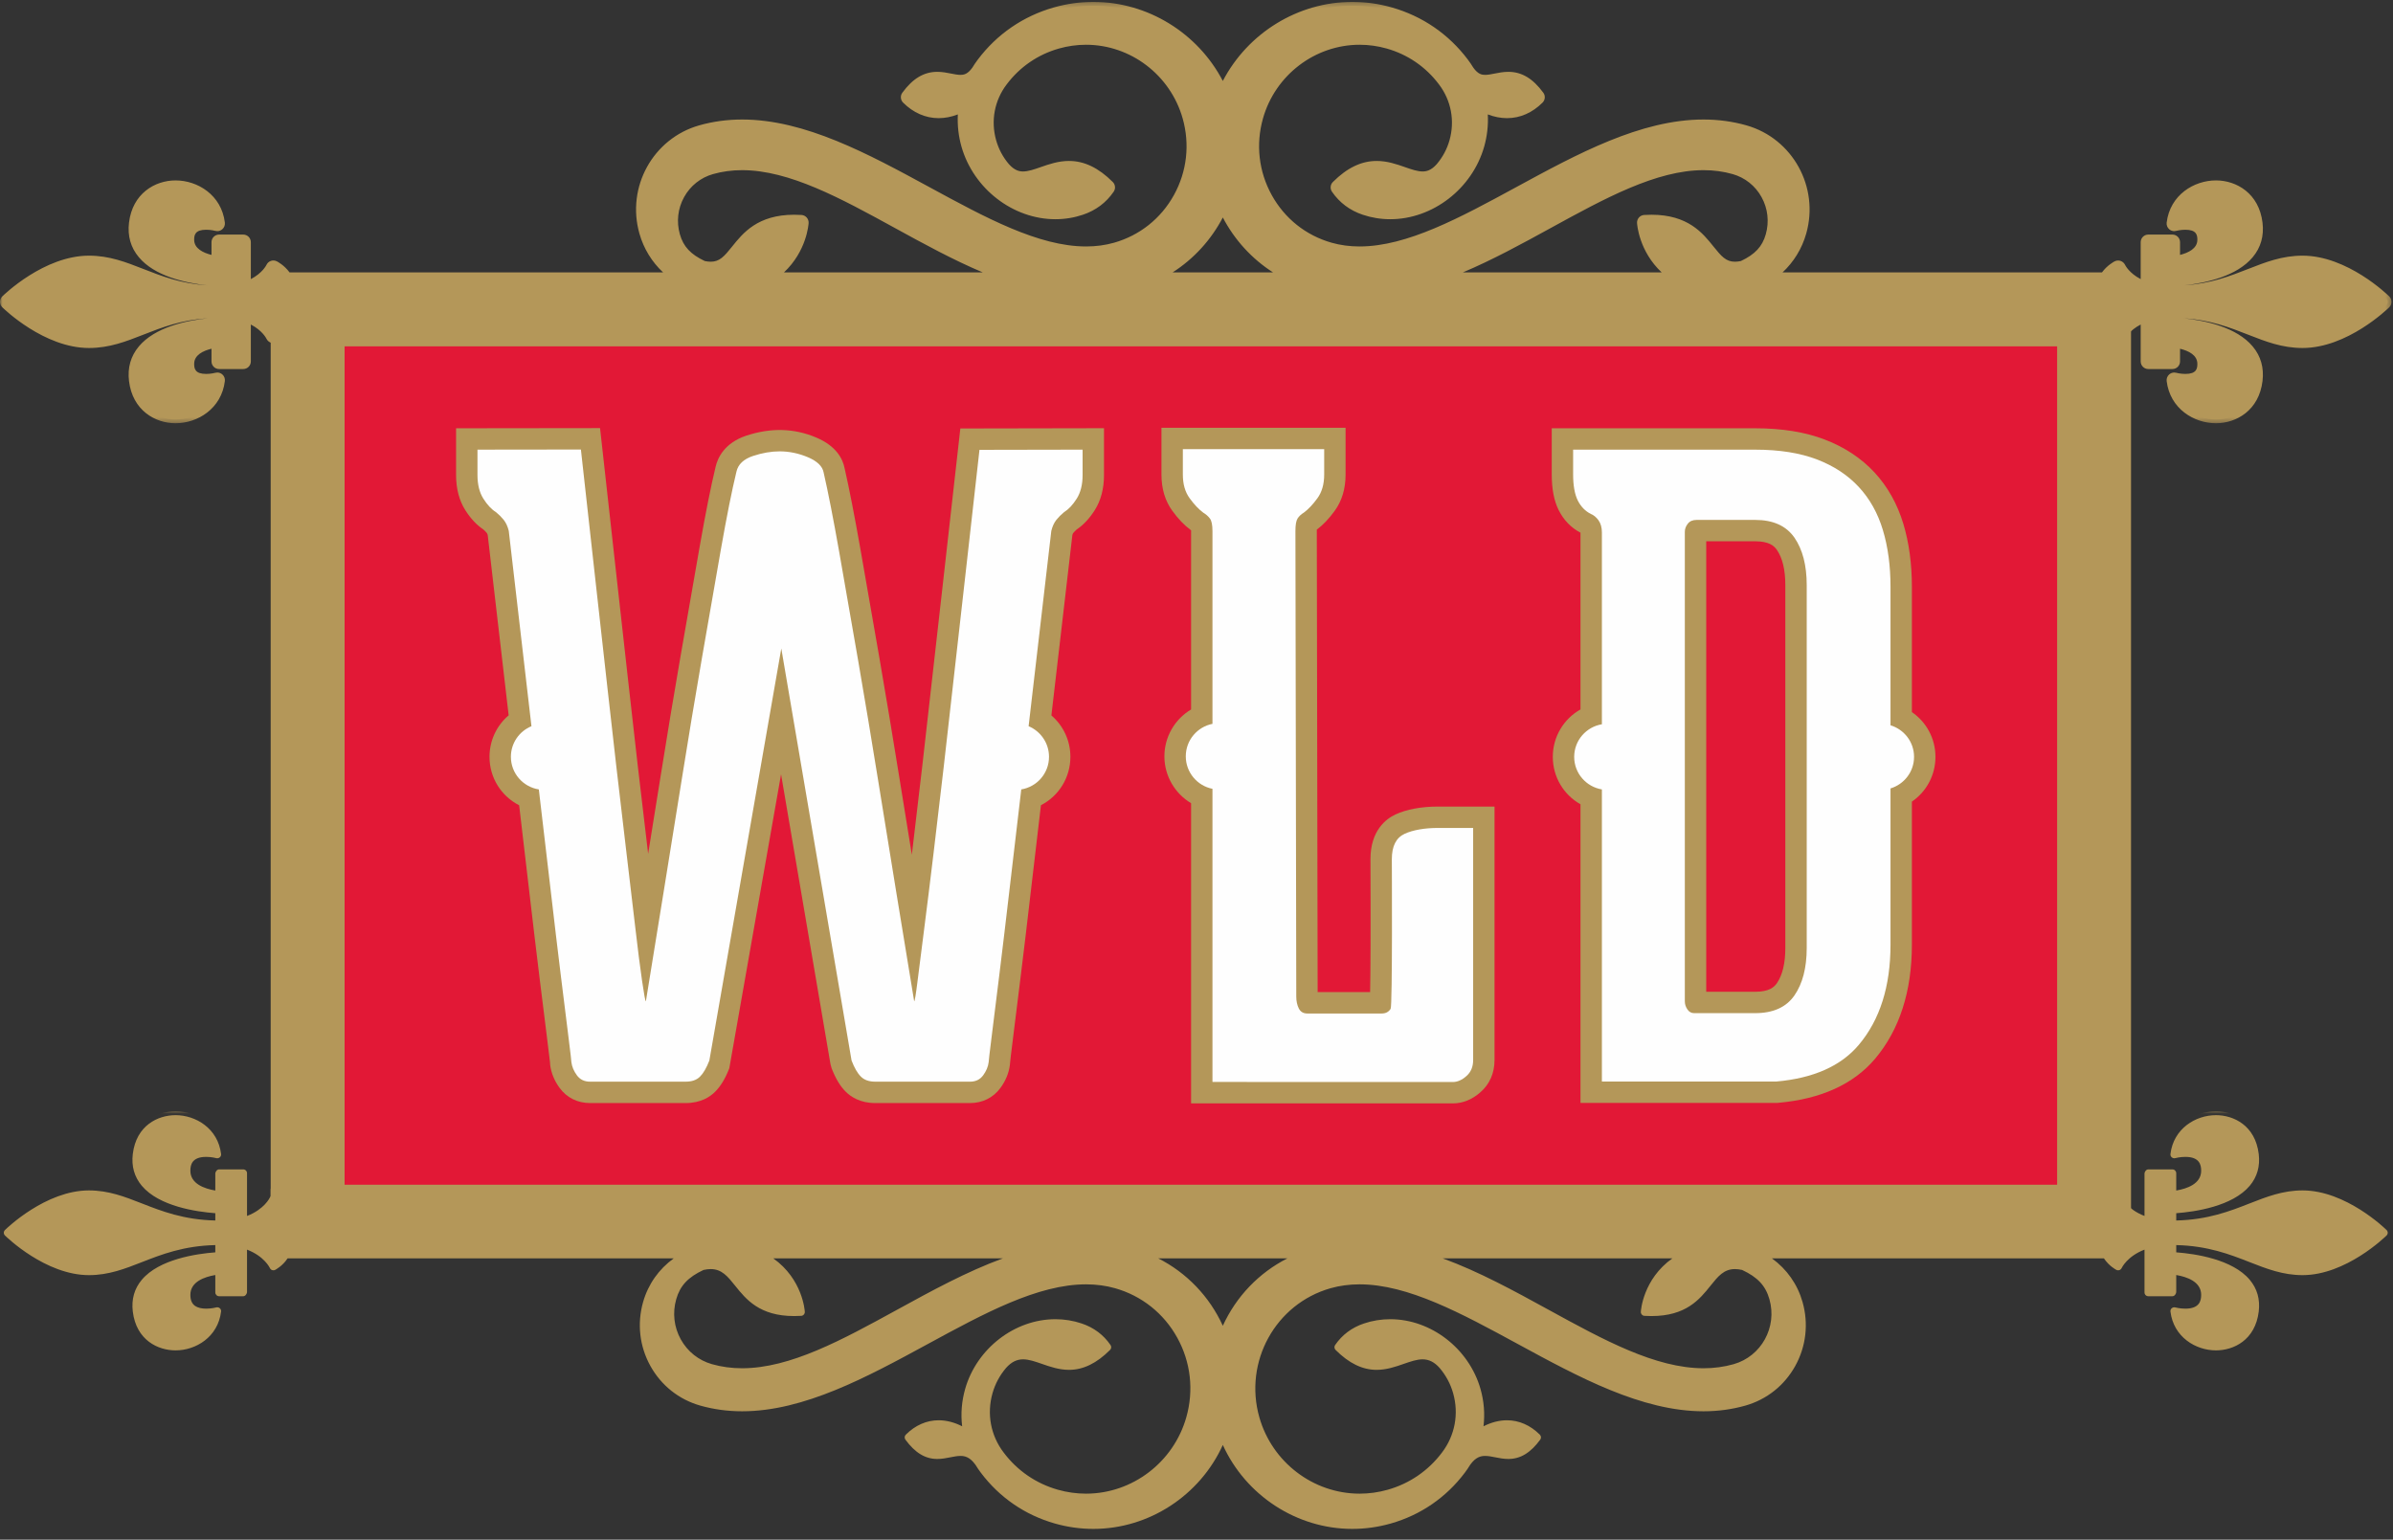 <?xml version="1.0" encoding="UTF-8"?>
<svg width="474px" height="305px" viewBox="0 0 474 305" version="1.1" xmlns="http://www.w3.org/2000/svg" xmlns:xlink="http://www.w3.org/1999/xlink">
    <rect x="0" y="0" width="474" height="305" fill="#333333" stroke="none"/>
    <!-- Generator: Sketch 41.2 (35397) - http://www.bohemiancoding.com/sketch -->
    <title>WLD@1x</title>
    <desc>Created with Sketch.</desc>
    <defs>
        <polygon id="path-1" points="236.855 303.492 473.709 303.492 473.709 0.25 0 0.25 0 303.492 236.855 303.492 473.709 303.492 473.709 220.027 0 220.027 0 303.492 236.855 303.492"></polygon>
        <polygon id="path-3" points="473.708 0.25 0 0.25 0 83.714 473.708 83.714 473.708 0.25"></polygon>
        <polygon id="path-5" points="0 303.492 473.709 303.492 473.709 0.25 0 0.25"></polygon>
    </defs>
    <g id="Page-1" stroke="none" stroke-width="1" fill="none" fill-rule="evenodd">
        <g id="WLD">
            <g id="Page-1">
                <polygon id="Fill-1" fill="#E21836" points="62.699 244.996 420.14 244.996 420.14 58.872 62.699 58.872"></polygon>
                <g id="Group-27" transform="translate(0, 0.128)">
                    <path d="M229.427,249.149 C235.052,252 239.559,256.688 242.215,262.5 C244.87,256.688 249.378,252 255.001,249.149 L229.427,249.149 L229.427,249.149 Z M139.354,251.442 C136.274,252.879 134.704,254.568 133.942,257.255 C133.18,259.936 133.5,262.752 134.841,265.181 C136.182,267.608 138.381,269.359 141.034,270.11 C142.917,270.645 144.92,270.916 146.986,270.916 C156.554,270.916 166.817,265.288 177.681,259.333 C184.493,255.598 191.495,251.76 198.651,249.149 L153.172,249.149 C158.979,253.284 159.399,259.446 159.415,259.737 C159.439,260.154 159.124,260.508 158.708,260.534 C158.221,260.562 157.755,260.577 157.305,260.577 C150.435,260.577 147.765,257.248 145.62,254.572 C144.142,252.728 142.974,251.271 140.78,251.271 C140.344,251.271 139.864,251.329 139.354,251.442 L139.354,251.442 Z M285.778,249.149 C292.935,251.76 299.935,255.598 306.747,259.333 C317.611,265.288 327.874,270.916 337.443,270.916 C339.51,270.916 341.513,270.645 343.395,270.11 C348.875,268.556 352.058,262.79 350.487,257.255 C349.726,254.566 348.154,252.879 345.074,251.442 C344.564,251.329 344.086,251.271 343.649,251.271 C341.455,251.271 340.288,252.728 338.811,254.572 C336.666,257.246 333.995,260.577 327.125,260.577 C326.675,260.577 326.206,260.562 325.72,260.534 C325.304,260.508 324.989,260.152 325.013,259.737 C325.029,259.445 325.456,253.281 331.257,249.149 L285.778,249.149 L285.778,249.149 Z M267.86,302.739 C256.852,302.739 246.766,296.129 242.215,286.114 C237.664,296.129 227.579,302.739 216.57,302.739 C214.007,302.739 211.449,302.381 208.963,301.677 C203.047,300 197.969,296.514 194.273,291.594 C193.925,291.136 193.578,290.625 193.219,290.037 C193.213,290.029 193.208,290.023 193.202,290.017 C192.104,288.491 191.094,288.284 190.249,288.284 C189.623,288.284 188.952,288.417 188.241,288.557 C187.421,288.719 186.575,288.887 185.658,288.887 C183.267,288.887 181.259,287.669 179.341,285.057 C179.12,284.755 179.152,284.341 179.416,284.077 C181.289,282.207 183.538,281.219 185.923,281.219 C187.463,281.219 189.048,281.628 190.579,282.412 C190.284,279.94 190.481,277.467 191.168,275.042 C193.442,267.021 200.964,261.199 209.054,261.199 C210.838,261.199 212.591,261.485 214.265,262.049 C216.662,262.854 218.583,264.293 219.973,266.323 C220.179,266.621 220.142,267.026 219.885,267.28 C217.224,269.939 214.562,271.233 211.743,271.233 C209.77,271.233 207.977,270.607 206.394,270.055 C205.061,269.591 203.8,269.15 202.643,269.15 C201.384,269.15 200.314,269.692 199.277,270.854 C198.023,272.325 197.117,274.014 196.593,275.863 C195.433,279.954 196.234,284.232 198.794,287.6 C201.5,291.202 205.218,293.754 209.548,294.981 C211.369,295.497 213.242,295.758 215.117,295.758 C224.288,295.758 232.457,289.536 234.982,280.627 C236.495,275.294 235.86,269.698 233.192,264.869 C230.527,260.042 226.149,256.558 220.867,255.062 C219.069,254.551 217.14,254.293 215.137,254.293 C205.527,254.293 194.96,260.037 183.771,266.119 C171.723,272.669 159.266,279.44 147,279.44 C144.136,279.44 141.348,279.061 138.713,278.315 C134.473,277.111 130.959,274.315 128.818,270.44 C126.679,266.567 126.168,262.079 127.381,257.804 C128.379,254.284 130.496,251.286 133.449,249.149 L56.963,249.149 C55.969,250.676 54.553,251.402 54.49,251.436 C54.383,251.49 54.265,251.516 54.149,251.516 C54.064,251.516 53.98,251.502 53.898,251.473 C53.704,251.405 53.547,251.261 53.463,251.072 C53.416,250.974 52.33,248.724 48.931,247.417 L48.931,255.771 C48.931,256.187 48.594,256.65 48.177,256.65 L43.4,256.65 C42.984,256.65 42.646,256.313 42.646,255.896 L42.646,252.447 C40.504,252.809 37.708,253.779 37.708,256.373 C37.708,257.424 38.022,258.148 38.667,258.584 C39.178,258.929 39.931,259.111 40.847,259.111 C41.915,259.111 42.835,258.866 42.844,258.863 C42.909,258.846 42.976,258.837 43.041,258.837 C43.221,258.837 43.396,258.9 43.536,259.021 C43.725,259.184 43.821,259.431 43.791,259.68 C43.18,264.733 38.794,267.375 34.776,267.375 C31.296,267.375 26.988,265.361 26.305,259.68 C26.014,257.267 26.609,255.154 28.078,253.402 C31.513,249.3 38.942,248.233 42.646,247.955 L42.646,246.518 C36.365,246.663 31.996,248.371 28.125,249.887 C24.73,251.215 21.523,252.47 17.624,252.47 C9.054,252.47 1.305,244.935 0.979,244.613 C0.835,244.472 0.755,244.279 0.755,244.076 C0.755,243.874 0.835,243.68 0.979,243.538 C1.305,243.217 9.054,235.686 17.624,235.686 C21.523,235.686 24.73,236.942 28.127,238.274 C31.997,239.789 36.365,241.501 42.646,241.645 L42.646,240.202 C38.94,239.925 31.508,238.854 28.078,234.757 C26.609,233.004 26.014,230.892 26.305,228.477 C26.988,222.797 31.296,220.78 34.776,220.78 C38.792,220.78 43.18,223.424 43.791,228.477 C43.821,228.726 43.725,228.974 43.535,229.136 C43.396,229.259 43.221,229.322 43.041,229.322 C42.975,229.322 42.909,229.313 42.844,229.295 C42.833,229.292 41.912,229.044 40.842,229.044 C38.032,229.044 37.708,230.611 37.708,231.791 C37.708,234.378 40.504,235.348 42.646,235.71 L42.646,232.394 C42.646,231.976 42.984,231.521 43.4,231.521 L48.177,231.521 C48.594,231.521 48.931,231.857 48.931,232.275 L48.931,240.747 C52.33,239.439 53.416,237.189 53.464,237.087 C53.549,236.903 53.708,236.758 53.9,236.692 C53.983,236.663 54.067,236.649 54.152,236.649 C54.266,236.649 54.381,236.677 54.488,236.728 C54.552,236.759 55.966,237.483 56.962,239.006 L416.746,239.006 C417.743,237.483 419.158,236.759 419.222,236.728 C419.327,236.675 419.445,236.648 419.561,236.648 C419.645,236.648 419.73,236.663 419.813,236.69 C420.006,236.759 420.163,236.904 420.247,237.091 C420.294,237.189 421.38,239.441 424.778,240.747 L424.778,232.394 C424.778,231.976 425.115,231.521 425.533,231.521 L430.308,231.521 C430.724,231.521 431.062,231.857 431.062,232.275 L431.062,235.71 C433.206,235.348 436.002,234.38 436.002,231.791 C436.002,230.611 435.676,229.044 432.868,229.044 C431.798,229.044 430.877,229.292 430.866,229.295 C430.801,229.313 430.735,229.322 430.668,229.322 C430.489,229.322 430.314,229.259 430.175,229.136 C429.985,228.974 429.887,228.726 429.919,228.477 C430.528,223.424 434.914,220.78 438.933,220.78 C442.413,220.78 446.72,222.797 447.405,228.477 C447.696,230.892 447.1,233.004 445.631,234.757 C442.2,238.854 434.768,239.925 431.062,240.202 L431.062,241.645 C437.344,241.501 441.711,239.789 445.583,238.272 C448.98,236.942 452.187,235.686 456.086,235.686 C464.655,235.686 472.405,243.217 472.73,243.538 C472.874,243.68 472.955,243.874 472.955,244.076 C472.955,244.279 472.874,244.472 472.73,244.613 C472.405,244.935 464.655,252.47 456.086,252.47 C452.188,252.47 448.98,251.215 445.585,249.887 C441.713,248.371 437.344,246.663 431.062,246.518 L431.062,247.955 C434.767,248.233 442.197,249.3 445.631,253.402 C447.1,255.154 447.696,257.267 447.405,259.68 C446.72,265.361 442.413,267.375 438.931,267.375 C434.914,267.375 430.528,264.733 429.919,259.68 C429.887,259.431 429.985,259.184 430.174,259.021 C430.314,258.9 430.489,258.837 430.668,258.837 C430.733,258.837 430.801,258.846 430.866,258.863 C430.875,258.866 431.795,259.111 432.863,259.111 C435.676,259.111 436.002,257.549 436.002,256.373 C436.002,253.779 433.206,252.809 431.062,252.447 L431.062,255.771 C431.062,256.187 430.724,256.65 430.308,256.65 L425.533,256.65 C425.115,256.65 424.778,256.313 424.778,255.896 L424.778,247.417 C421.38,248.724 420.294,250.974 420.246,251.077 C420.16,251.261 420.001,251.405 419.808,251.473 C419.727,251.502 419.641,251.514 419.558,251.514 C419.442,251.514 419.326,251.488 419.22,251.436 C419.155,251.402 417.74,250.676 416.746,249.149 L350.979,249.149 C353.933,251.286 356.049,254.284 357.047,257.804 C358.26,262.079 357.75,266.567 355.611,270.44 C353.471,274.315 349.957,277.111 345.717,278.315 C343.081,279.061 340.294,279.44 337.431,279.44 C325.164,279.44 312.705,272.669 300.657,266.119 C289.469,260.037 278.901,254.293 269.291,254.293 C267.288,254.293 265.361,254.551 263.561,255.062 C252.657,258.154 246.325,269.622 249.446,280.627 C251.972,289.536 260.143,295.76 269.312,295.758 C271.189,295.758 273.062,295.497 274.881,294.981 C279.21,293.754 282.928,291.202 285.633,287.603 C288.192,284.232 288.995,279.954 287.836,275.864 C287.312,274.012 286.404,272.322 285.143,270.841 C284.115,269.692 283.046,269.15 281.786,269.15 C280.63,269.15 279.369,269.591 278.035,270.055 C276.453,270.607 274.66,271.233 272.687,271.233 C269.869,271.233 267.205,269.939 264.544,267.28 C264.288,267.026 264.25,266.621 264.455,266.323 C265.845,264.293 267.763,262.856 270.163,262.049 C271.837,261.485 273.592,261.199 275.376,261.199 C283.464,261.199 290.987,267.021 293.261,275.042 C293.948,277.469 294.144,279.942 293.849,282.412 C295.381,281.628 296.965,281.219 298.505,281.219 C300.89,281.219 303.139,282.207 305.012,284.077 C305.276,284.341 305.308,284.755 305.088,285.057 C303.169,287.669 301.161,288.887 298.771,288.887 C297.853,288.887 297.007,288.719 296.187,288.557 C295.476,288.417 294.805,288.284 294.179,288.284 C293.334,288.284 292.324,288.491 291.226,290.017 C291.22,290.023 291.215,290.029 291.211,290.035 C290.855,290.622 290.506,291.134 290.152,291.599 C286.461,296.514 281.381,300 275.466,301.677 C272.981,302.381 270.423,302.739 267.86,302.739 L267.86,302.739 Z" id="Fill-2" fill="#B49759"></path>
                    <g id="Group-6">
                        <mask id="mask-2" fill="white">
                            <use xlink:href="#path-1"></use>
                        </mask>
                        <g id="Clip-5"></g>
                        <path d="M155.284,249.904 L194.679,249.904 C188.766,252.397 182.977,255.57 177.319,258.672 C166.542,264.58 156.362,270.162 146.986,270.162 C144.96,270.162 143.081,269.907 141.239,269.385 C138.781,268.688 136.743,267.066 135.502,264.817 C134.257,262.563 133.962,259.951 134.667,257.461 C135.357,255.03 136.79,253.486 139.598,252.16 C140.024,252.071 140.422,252.026 140.781,252.026 C142.53,252.026 143.442,253.061 145.031,255.044 C147.158,257.698 150.071,261.332 157.306,261.332 C157.769,261.332 158.252,261.317 158.754,261.287 C159.584,261.236 160.216,260.525 160.169,259.696 C160.153,259.418 159.791,254.125 155.284,249.904 M232.265,249.904 L252.164,249.904 C247.981,252.584 244.549,256.324 242.215,260.786 C239.88,256.324 236.448,252.584 232.265,249.904 M289.75,249.904 L298.279,249.904 L300.389,249.904 L329.145,249.904 C324.638,254.125 324.276,259.418 324.26,259.696 C324.213,260.525 324.845,261.236 325.675,261.287 C326.177,261.317 326.66,261.332 327.123,261.332 C334.36,261.332 337.272,257.696 339.399,255.042 C340.989,253.061 341.899,252.026 343.648,252.026 C344.007,252.026 344.405,252.071 344.831,252.16 C347.639,253.486 349.072,255.03 349.762,257.461 C350.468,259.951 350.172,262.563 348.928,264.817 C347.686,267.066 345.648,268.688 343.19,269.385 C341.374,269.901 339.44,270.162 337.443,270.162 C328.067,270.162 317.887,264.58 307.11,258.672 C301.452,255.57 295.663,252.397 289.75,249.904 M438.934,220.027 L438.934,220.027 C434.584,220.027 429.833,222.898 429.169,228.386 C429.109,228.885 429.302,229.381 429.682,229.709 C429.959,229.948 430.309,230.075 430.667,230.075 C430.801,230.075 430.935,230.057 431.066,230.021 C431.071,230.019 431.907,229.798 432.867,229.798 C435.065,229.798 435.249,230.826 435.249,231.79 C435.249,233.533 433.499,234.379 431.816,234.788 L431.816,232.393 L431.816,232.274 C431.816,231.44 431.142,230.766 430.308,230.766 L425.531,230.766 C424.698,230.766 424.022,231.44 424.022,232.274 L424.022,232.393 L424.022,239.583 C421.742,238.401 420.966,236.845 420.927,236.763 C420.751,236.4 420.432,236.113 420.049,235.982 C419.886,235.928 419.716,235.899 419.547,235.899 C419.318,235.899 419.09,235.95 418.883,236.054 C418.714,236.139 417.405,236.827 416.352,238.253 L300.389,238.253 L298.279,238.253 L57.355,238.253 C56.304,236.827 54.995,236.139 54.826,236.054 C54.613,235.947 54.382,235.893 54.149,235.893 C53.98,235.893 53.809,235.922 53.646,235.981 C53.259,236.116 52.945,236.406 52.774,236.78 C52.741,236.848 51.967,238.402 49.685,239.583 L49.685,232.393 L49.685,232.274 C49.685,231.44 49.011,230.766 48.177,230.766 L43.4,230.766 C42.567,230.766 41.892,231.44 41.892,232.274 L41.892,232.393 L41.892,234.788 C40.21,234.379 38.46,233.533 38.46,231.79 C38.46,230.826 38.644,229.798 40.842,229.798 C41.803,229.798 42.638,230.019 42.646,230.022 C42.776,230.057 42.908,230.074 43.04,230.074 C43.398,230.074 43.751,229.945 44.029,229.706 C44.408,229.377 44.601,228.884 44.54,228.386 C43.875,222.898 39.125,220.027 34.775,220.027 C30.688,220.027 26.252,222.612 25.555,228.386 C25.238,231.016 25.893,233.323 27.499,235.242 C30.662,239.019 36.765,240.36 41.172,240.829 C35.84,240.485 32.065,239.007 28.401,237.572 C24.936,236.214 21.665,234.933 17.624,234.933 C8.749,234.933 0.784,242.672 0.45,243 C0.162,243.284 0,243.672 0,244.076 C0,244.48 0.162,244.866 0.45,245.149 C0.784,245.48 8.749,253.225 17.624,253.225 C21.665,253.225 24.936,251.945 28.399,250.589 C32.032,249.168 35.772,247.704 41.029,247.345 C36.635,247.826 30.63,249.179 27.499,252.917 C25.893,254.837 25.238,257.143 25.555,259.771 C26.252,265.545 30.688,268.13 34.775,268.13 C39.125,268.13 43.875,265.259 44.54,259.773 C44.601,259.274 44.409,258.777 44.027,258.449 C43.75,258.21 43.4,258.084 43.043,258.084 C42.91,258.084 42.776,258.1 42.643,258.137 C42.64,258.138 41.804,258.358 40.845,258.358 C38.646,258.358 38.46,257.334 38.46,256.374 C38.46,254.618 40.29,253.777 41.892,253.376 L41.892,255.77 L41.892,255.896 C41.892,256.728 42.567,257.404 43.4,257.404 L48.177,257.404 C49.011,257.404 49.685,256.728 49.685,255.896 L49.685,255.77 L49.685,248.58 C51.967,249.762 52.743,251.319 52.782,251.4 C52.958,251.765 53.277,252.052 53.661,252.181 C53.823,252.237 53.993,252.264 54.162,252.264 C54.391,252.264 54.621,252.213 54.829,252.107 C54.996,252.023 56.305,251.332 57.358,249.904 L131.348,249.904 C129.12,251.984 127.503,254.611 126.655,257.598 C124.038,266.826 129.355,276.445 138.508,279.041 C141.209,279.805 144.064,280.194 146.998,280.194 C159.457,280.194 172.001,273.375 184.131,266.782 C195.232,260.747 205.72,255.047 215.138,255.047 C217.07,255.047 218.93,255.297 220.663,255.787 C225.748,257.229 229.964,260.584 232.531,265.233 C235.101,269.887 235.715,275.281 234.256,280.421 C231.822,289.007 223.951,295.005 215.117,295.005 C213.311,295.005 211.507,294.753 209.753,294.255 C205.584,293.075 202.003,290.616 199.4,287.151 C196.981,283.966 196.223,279.929 197.318,276.068 C197.813,274.324 198.668,272.73 199.861,271.329 C200.988,270.07 201.941,269.904 202.643,269.904 C203.672,269.904 204.874,270.323 206.145,270.768 C207.785,271.339 209.642,271.986 211.743,271.986 C214.77,271.986 217.609,270.621 220.417,267.815 C220.932,267.302 221.007,266.496 220.595,265.897 C219.111,263.728 217.063,262.193 214.508,261.334 C212.755,260.744 210.919,260.444 209.055,260.444 C200.635,260.444 192.808,266.497 190.443,274.836 C189.857,276.902 189.617,279.06 189.725,281.203 C188.464,280.716 187.182,280.464 185.924,280.464 C183.336,280.464 180.901,281.529 178.883,283.544 C178.355,284.07 178.292,284.903 178.734,285.503 C180.806,288.326 183.007,289.641 185.657,289.641 C186.648,289.641 187.573,289.458 188.389,289.297 C189.062,289.164 189.698,289.038 190.25,289.038 C190.888,289.038 191.648,289.148 192.591,290.457 C192.956,291.052 193.311,291.576 193.676,292.055 C197.465,297.099 202.682,300.68 208.758,302.402 C211.31,303.126 213.937,303.492 216.57,303.492 C227.35,303.492 237.266,297.321 242.215,287.834 C247.163,297.321 257.079,303.492 267.86,303.492 C270.49,303.492 273.119,303.126 275.671,302.402 C281.747,300.68 286.964,297.099 290.759,292.049 C291.118,291.574 291.474,291.051 291.838,290.455 C292.781,289.148 293.541,289.038 294.179,289.038 C294.731,289.038 295.367,289.164 296.04,289.297 C296.856,289.458 297.781,289.641 298.77,289.641 C301.422,289.641 303.623,288.326 305.695,285.503 C306.137,284.903 306.074,284.07 305.546,283.544 C303.529,281.529 301.093,280.464 298.505,280.464 C297.247,280.464 295.965,280.716 294.704,281.203 C294.812,279.06 294.572,276.902 293.986,274.836 C291.621,266.497 283.794,260.445 275.374,260.444 C273.51,260.444 271.676,260.744 269.921,261.334 C267.366,262.193 265.318,263.728 263.832,265.897 C263.422,266.496 263.497,267.302 264.012,267.815 C266.82,270.621 269.659,271.986 272.686,271.986 C274.787,271.986 276.644,271.339 278.284,270.768 C279.555,270.323 280.757,269.904 281.786,269.904 C282.488,269.904 283.441,270.07 284.59,271.356 C285.761,272.73 286.616,274.324 287.111,276.068 C288.206,279.929 287.449,283.966 285.034,287.143 C282.426,290.616 278.845,293.075 274.676,294.255 C272.922,294.753 271.118,295.005 269.312,295.005 C260.478,295.005 252.607,289.007 250.173,280.421 C247.165,269.816 253.263,258.765 263.766,255.787 C265.499,255.297 267.357,255.047 269.291,255.047 C278.709,255.047 289.195,260.747 300.298,266.782 C312.428,273.375 324.972,280.194 337.431,280.194 C340.365,280.194 343.22,279.805 345.921,279.041 C355.074,276.445 360.391,266.826 357.774,257.598 C356.926,254.611 355.309,251.984 353.082,249.904 L416.351,249.904 C417.402,251.332 418.711,252.023 418.88,252.107 C419.093,252.216 419.327,252.27 419.561,252.27 C419.73,252.27 419.899,252.242 420.061,252.184 C420.449,252.047 420.764,251.759 420.935,251.385 C420.968,251.316 421.742,249.761 424.022,248.58 L424.022,255.77 L424.022,255.896 C424.022,256.728 424.698,257.404 425.531,257.404 L430.308,257.404 C431.142,257.404 431.816,256.728 431.816,255.896 L431.816,255.77 L431.816,253.376 C433.419,253.777 435.249,254.618 435.249,256.374 C435.249,257.334 435.064,258.358 432.863,258.358 C431.905,258.358 431.069,258.138 431.062,258.137 C430.932,258.102 430.801,258.084 430.67,258.084 C430.311,258.084 429.958,258.212 429.68,258.453 C429.302,258.78 429.109,259.275 429.169,259.773 C429.833,265.259 434.584,268.13 438.932,268.13 C443.022,268.13 447.458,265.545 448.155,259.771 C448.471,257.143 447.817,254.837 446.21,252.917 C443.079,249.179 437.074,247.826 432.68,247.345 C437.937,247.704 441.678,249.168 445.31,250.589 C448.773,251.945 452.045,253.225 456.085,253.225 C464.961,253.225 472.925,245.48 473.26,245.149 C473.548,244.866 473.709,244.48 473.709,244.076 C473.709,243.672 473.546,243.284 473.258,243 C472.925,242.672 464.961,234.933 456.085,234.933 C452.045,234.933 448.773,236.214 445.308,237.572 C441.644,239.007 437.869,240.485 432.537,240.829 C436.943,240.361 443.047,239.019 446.21,235.242 C447.817,233.323 448.471,231.016 448.155,228.386 C447.458,222.613 443.022,220.029 438.934,220.027 M157.306,259.824 C146.028,259.824 146.826,250.518 140.781,250.518 C140.275,250.518 139.722,250.583 139.111,250.723 C136.248,252.046 134.149,253.762 133.216,257.049 C131.53,262.992 134.937,269.166 140.828,270.836 C142.85,271.409 144.902,271.67 146.986,271.67 C164.129,271.67 183.292,254.06 203.417,248.396 L150.419,248.396 C157.505,251.837 158.585,258.425 158.662,259.782 C158.192,259.81 157.741,259.824 157.306,259.824 M242.215,264.451 C245.01,257.132 250.875,251.114 258.701,248.396 L225.727,248.396 C233.554,251.114 239.42,257.132 242.215,264.451 M337.443,271.67 C339.526,271.67 341.579,271.409 343.6,270.836 C349.492,269.166 352.899,262.992 351.213,257.049 C350.28,253.762 348.179,252.046 345.318,250.723 C344.706,250.583 344.154,250.518 343.648,250.518 C337.603,250.518 338.402,259.824 327.123,259.824 C326.69,259.824 326.236,259.81 325.767,259.782 C325.844,258.425 326.924,251.837 334.01,248.396 L300.389,248.396 L298.279,248.396 L281.012,248.396 C301.138,254.06 320.3,271.67 337.443,271.67 M438.934,221.535 C442.54,221.537 446.078,223.757 446.657,228.567 C447.761,237.736 434.721,239.245 430.308,239.497 L430.308,242.409 C442.752,242.375 447.755,236.441 456.085,236.441 C464.445,236.441 472.201,244.076 472.201,244.076 C472.201,244.076 464.445,251.717 456.085,251.717 C447.755,251.717 442.752,245.789 430.308,245.753 L430.308,248.66 C434.721,248.91 447.761,250.427 446.657,259.592 C446.076,264.401 442.54,266.622 438.932,266.622 C435.115,266.622 431.216,264.132 430.667,259.592 C430.667,259.592 431.671,259.866 432.863,259.866 C434.608,259.866 436.757,259.277 436.757,256.374 C436.757,252.816 432.578,251.836 430.308,251.58 L430.308,255.77 L430.308,255.896 L425.531,255.896 L425.531,255.77 L425.531,246.368 C420.945,247.706 419.561,250.762 419.561,250.762 C419.561,250.762 418.06,250.004 417.171,248.396 L348.291,248.396 C352.021,250.277 355.073,253.605 356.323,258.01 C358.717,266.452 353.875,275.218 345.51,277.589 C342.837,278.347 340.143,278.686 337.431,278.686 C314.091,278.686 289.601,253.539 269.291,253.539 C267.271,253.539 265.288,253.789 263.354,254.336 C252.032,257.547 245.482,269.409 248.722,280.832 C251.409,290.315 259.997,296.513 269.312,296.513 C271.222,296.513 273.161,296.252 275.088,295.706 C279.714,294.396 283.545,291.637 286.236,288.056 C288.817,284.657 289.823,280.107 288.562,275.658 C287.989,273.635 286.993,271.851 285.715,270.352 C284.408,268.889 283.115,268.396 281.786,268.396 C279.053,268.396 276.166,270.478 272.686,270.478 C270.437,270.478 267.941,269.61 265.078,266.749 C265.936,265.493 267.498,263.74 270.403,262.763 C272.039,262.211 273.713,261.952 275.374,261.952 C282.97,261.952 290.304,267.379 292.535,275.248 C293.363,278.166 293.42,281.116 292.844,283.888 C294.604,282.683 296.554,281.972 298.505,281.972 C300.568,281.972 302.635,282.767 304.479,284.61 C302.396,287.447 300.515,288.133 298.77,288.133 C297.137,288.133 295.622,287.529 294.179,287.529 C292.951,287.529 291.773,287.965 290.613,289.576 C290.612,289.576 290.61,289.574 290.609,289.574 C290.281,290.114 289.934,290.641 289.553,291.143 C286.103,295.735 281.192,299.269 275.26,300.951 C272.792,301.651 270.308,301.984 267.86,301.984 C256.68,301.984 246.319,295.014 242.215,284.15 C238.11,295.014 227.749,301.984 216.568,301.984 C214.123,301.984 211.636,301.651 209.168,300.951 C203.237,299.269 198.326,295.735 194.876,291.143 C194.495,290.641 194.146,290.114 193.821,289.574 C193.819,289.574 193.818,289.576 193.816,289.576 C192.656,287.965 191.478,287.529 190.25,287.529 C188.805,287.529 187.292,288.133 185.657,288.133 C183.914,288.133 182.031,287.447 179.95,284.61 C181.796,282.767 183.861,281.972 185.924,281.972 C187.875,281.972 189.825,282.683 191.585,283.888 C191.009,281.116 191.066,278.166 191.894,275.248 C194.125,267.379 201.457,261.952 209.053,261.952 C210.716,261.952 212.39,262.213 214.026,262.763 C216.932,263.74 218.493,265.493 219.351,266.749 C216.488,269.61 213.992,270.478 211.743,270.478 C208.263,270.478 205.376,268.396 202.643,268.396 C201.314,268.396 200.02,268.889 198.714,270.352 C197.436,271.851 196.441,273.635 195.867,275.658 C194.605,280.107 195.611,284.657 198.193,288.056 C200.884,291.637 204.715,294.396 209.341,295.706 C211.268,296.252 213.207,296.513 215.117,296.513 C224.431,296.513 233.02,290.313 235.707,280.832 C238.947,269.409 232.397,257.547 221.075,254.336 C219.14,253.789 217.159,253.539 215.138,253.539 C194.828,253.539 170.338,278.686 146.998,278.686 C144.288,278.686 141.591,278.347 138.919,277.589 C130.553,275.218 125.712,266.452 128.106,258.01 C129.357,253.605 132.408,250.277 136.138,248.396 L56.538,248.396 C55.649,250.004 54.149,250.762 54.149,250.762 C54.149,250.762 52.764,247.706 48.177,246.368 L48.177,255.77 L48.177,255.896 L43.4,255.896 L43.4,255.77 L43.4,251.58 C41.131,251.836 36.952,252.816 36.952,256.374 C36.952,259.278 39.101,259.866 40.845,259.866 C42.038,259.866 43.043,259.592 43.043,259.592 C42.493,264.132 38.596,266.622 34.775,266.622 C31.169,266.622 27.632,264.401 27.052,259.592 C25.947,250.427 38.988,248.91 43.4,248.66 L43.4,245.753 C30.958,245.789 25.953,251.717 17.624,251.717 C9.264,251.717 1.509,244.076 1.509,244.076 C1.509,244.076 9.264,236.441 17.624,236.441 C25.953,236.441 30.958,242.375 43.4,242.409 L43.4,239.497 C38.988,239.245 25.947,237.736 27.052,228.567 C27.632,223.757 31.169,221.535 34.775,221.535 C38.594,221.537 42.493,224.026 43.043,228.567 C43.043,228.567 42.036,228.29 40.842,228.29 C39.098,228.29 36.952,228.881 36.952,231.79 C36.952,235.353 41.131,236.321 43.4,236.578 L43.4,232.393 L43.4,232.274 L48.177,232.274 L48.177,232.393 L48.177,241.796 C52.764,240.458 54.149,237.401 54.149,237.401 C54.149,237.401 55.648,238.155 56.536,239.761 L298.279,239.761 L300.389,239.761 L417.173,239.761 C418.061,238.155 419.561,237.401 419.561,237.401 C419.561,237.401 420.945,240.458 425.531,241.796 L425.531,232.393 L425.531,232.274 L430.308,232.274 L430.308,232.393 L430.308,236.578 C432.578,236.321 436.757,235.353 436.757,231.79 C436.757,228.881 434.611,228.29 432.867,228.29 C431.673,228.29 430.667,228.567 430.667,228.567 C431.216,224.025 435.113,221.535 438.934,221.535" id="Fill-4" fill="#B49759" mask="url(#mask-2)"></path>
                    </g>
                    <path d="M198.65,54.592 C191.493,51.981 184.491,48.142 177.683,44.408 C166.818,38.453 156.557,32.826 146.986,32.826 C144.921,32.826 142.918,33.098 141.036,33.632 C138.381,34.384 136.182,36.135 134.841,38.562 C133.501,40.989 133.182,43.805 133.943,46.488 C134.703,49.174 136.274,50.862 139.354,52.3 C139.864,52.413 140.343,52.47 140.781,52.47 C142.974,52.47 144.14,51.013 145.619,49.17 C147.764,46.494 150.433,43.164 157.306,43.164 C157.754,43.164 158.222,43.179 158.709,43.208 C159.122,43.233 159.439,43.589 159.415,44.004 C159.4,44.295 158.979,50.457 153.173,54.592 L198.65,54.592 Z M255.001,54.592 C249.378,51.742 244.872,47.053 242.214,41.241 C239.558,47.053 235.053,51.742 229.428,54.592 L255.001,54.592 Z M331.257,54.592 C325.456,50.46 325.029,44.295 325.012,44.004 C324.99,43.589 325.305,43.233 325.72,43.208 C326.207,43.179 326.673,43.164 327.124,43.164 C333.995,43.164 336.664,46.494 338.809,49.17 C340.288,51.013 341.455,52.47 343.648,52.47 C344.086,52.47 344.564,52.413 345.074,52.3 C348.154,50.862 349.725,49.175 350.487,46.488 C352.057,40.953 348.876,35.185 343.395,33.632 C341.512,33.098 339.509,32.826 337.443,32.826 C327.874,32.826 317.611,38.453 306.746,44.41 C299.935,48.144 292.934,51.981 285.779,54.592 L331.257,54.592 Z M438.934,82.961 C434.916,82.961 430.528,80.317 429.918,75.265 C429.888,75.017 429.985,74.768 430.175,74.605 C430.314,74.484 430.489,74.421 430.668,74.421 C430.734,74.421 430.801,74.43 430.866,74.448 C430.876,74.45 431.798,74.698 432.866,74.698 C435.677,74.698 436.002,73.13 436.002,71.951 C436.002,69.363 433.205,68.393 431.062,68.031 L431.062,71.349 C431.062,71.765 430.724,72.222 430.308,72.222 L425.532,72.222 C425.116,72.222 424.778,71.884 424.778,71.468 L424.778,62.995 C421.38,64.302 420.294,66.552 420.245,66.656 C420.159,66.84 420.001,66.983 419.809,67.051 C419.726,67.078 419.642,67.093 419.557,67.093 C419.443,67.093 419.327,67.066 419.221,67.013 C419.156,66.982 417.743,66.258 416.747,64.735 L56.961,64.735 C55.966,66.258 54.553,66.982 54.488,67.013 C54.382,67.066 54.265,67.095 54.148,67.095 C54.064,67.095 53.979,67.08 53.896,67.051 C53.703,66.983 53.547,66.839 53.462,66.652 C53.415,66.552 52.329,64.302 48.931,62.995 L48.931,71.349 C48.931,71.765 48.595,72.222 48.177,72.222 L43.4,72.222 C42.984,72.222 42.646,71.884 42.646,71.468 L42.646,68.031 C40.504,68.395 37.707,69.363 37.707,71.951 C37.707,73.005 38.021,73.73 38.668,74.169 C39.184,74.52 39.917,74.698 40.842,74.698 C41.911,74.698 42.833,74.45 42.843,74.448 C42.908,74.43 42.974,74.421 43.041,74.421 C43.22,74.421 43.395,74.484 43.534,74.605 C43.724,74.768 43.822,75.017 43.791,75.265 C43.181,80.317 38.793,82.961 34.775,82.961 C31.295,82.961 26.987,80.945 26.304,75.264 C26.013,72.85 26.609,70.737 28.078,68.983 C31.509,64.886 38.94,63.816 42.646,63.539 L42.646,62.096 C36.365,62.241 31.997,63.952 28.125,65.468 C24.729,66.799 21.523,68.056 17.624,68.056 C9.055,68.056 1.305,60.524 0.979,60.203 C0.836,60.061 0.754,59.868 0.754,59.666 C0.754,59.464 0.836,59.271 0.979,59.129 C1.305,58.808 9.055,51.271 17.624,51.271 C21.523,51.271 24.729,52.526 28.125,53.854 C31.997,55.37 36.365,57.079 42.646,57.225 L42.646,55.786 C38.943,55.51 31.514,54.443 28.078,50.341 C26.609,48.587 26.013,46.474 26.304,44.06 C26.987,38.381 31.295,36.366 34.775,36.366 C38.795,36.366 43.181,39.009 43.791,44.06 C43.822,44.309 43.724,44.557 43.536,44.72 C43.395,44.841 43.22,44.904 43.041,44.904 C42.976,44.904 42.908,44.895 42.843,44.879 C42.834,44.876 41.914,44.63 40.845,44.63 C38.033,44.63 37.707,46.192 37.707,47.368 C37.707,49.962 40.504,50.932 42.646,51.295 L42.646,47.972 C42.646,47.554 42.984,47.092 43.4,47.092 L48.177,47.092 C48.595,47.092 48.931,47.429 48.931,47.846 L48.931,56.325 C52.329,55.017 53.415,52.769 53.464,52.665 C53.551,52.481 53.708,52.336 53.901,52.269 C53.982,52.241 54.068,52.227 54.151,52.227 C54.268,52.227 54.382,52.254 54.489,52.307 C54.554,52.339 55.969,53.067 56.963,54.592 L133.449,54.592 C130.495,52.455 128.379,49.457 127.38,45.937 C124.878,37.109 129.961,27.909 138.714,25.428 C141.349,24.682 144.135,24.303 147,24.303 C159.267,24.303 171.721,31.074 183.769,37.622 C194.956,43.704 205.525,49.448 215.133,49.448 L215.138,49.448 C217.141,49.448 219.069,49.189 220.867,48.68 C226.149,47.183 230.526,43.699 233.191,38.874 C235.86,34.043 236.495,28.447 234.982,23.115 C232.455,14.205 224.288,7.983 215.117,7.983 C213.242,7.983 211.37,8.244 209.549,8.76 C205.217,9.987 201.501,12.539 198.796,16.139 C196.234,19.511 195.433,23.789 196.594,27.879 C197.116,29.727 198.024,31.418 199.288,32.902 C200.315,34.049 201.383,34.591 202.643,34.591 C203.8,34.591 205.059,34.152 206.394,33.686 C207.978,33.134 209.77,32.508 211.744,32.508 C214.562,32.508 217.224,33.801 219.885,36.461 C220.141,36.716 220.179,37.12 219.974,37.42 C218.581,39.45 216.661,40.888 214.266,41.694 C212.59,42.258 210.838,42.543 209.053,42.543 C200.964,42.543 193.443,36.72 191.167,28.699 C190.479,26.274 190.283,23.802 190.579,21.329 C189.049,22.113 187.464,22.524 185.923,22.524 C183.538,22.524 181.289,21.534 179.416,19.664 C179.152,19.402 179.121,18.986 179.34,18.684 C181.26,16.072 183.268,14.855 185.659,14.855 C186.574,14.855 187.422,15.023 188.242,15.184 C188.953,15.324 189.624,15.457 190.25,15.457 C191.093,15.457 192.104,15.252 193.205,13.726 L193.217,13.706 C193.576,13.121 193.921,12.608 194.276,12.144 C197.968,7.229 203.047,3.743 208.963,2.066 C211.448,1.361 214.008,1.004 216.569,1.004 C227.58,1.004 237.664,7.614 242.214,17.629 C246.765,7.614 256.851,1.004 267.861,1.004 C270.422,1.004 272.98,1.361 275.468,2.066 C281.382,3.743 286.46,7.228 290.154,12.147 C290.509,12.61 290.856,13.123 291.21,13.708 C291.215,13.714 291.219,13.718 291.225,13.726 C292.325,15.252 293.334,15.457 294.177,15.457 C294.805,15.457 295.474,15.324 296.186,15.184 C297.005,15.023 297.855,14.855 298.77,14.855 C301.161,14.855 303.168,16.072 305.087,18.684 C305.307,18.986 305.276,19.402 305.013,19.664 C303.138,21.534 300.889,22.524 298.505,22.524 C296.966,22.524 295.379,22.113 293.848,21.329 C294.145,23.801 293.949,26.273 293.262,28.699 C290.985,36.72 283.463,42.543 275.374,42.543 C273.593,42.543 271.837,42.258 270.163,41.694 C267.764,40.887 265.844,39.448 264.455,37.418 C264.25,37.12 264.289,36.716 264.546,36.461 C267.205,33.801 269.869,32.508 272.686,32.508 C274.661,32.508 276.452,33.134 278.035,33.686 C279.37,34.152 280.631,34.591 281.786,34.591 C283.045,34.591 284.115,34.049 285.154,32.888 C286.405,31.419 287.311,29.729 287.836,27.877 C288.994,23.787 288.194,19.511 285.634,16.142 C282.928,12.539 279.21,9.987 274.881,8.76 C273.06,8.244 271.187,7.983 269.313,7.983 C260.143,7.983 251.973,14.205 249.447,23.115 C246.325,34.12 252.658,45.589 263.561,48.68 C265.362,49.19 267.289,49.448 269.291,49.448 C278.901,49.448 289.47,43.704 300.657,37.622 C312.704,31.074 325.163,24.303 337.431,24.303 C340.294,24.303 343.081,24.682 345.716,25.428 C349.958,26.63 353.472,29.427 355.612,33.302 C357.75,37.174 358.26,41.662 357.048,45.937 C356.05,49.457 353.932,52.455 350.979,54.592 L416.746,54.592 C417.74,53.067 419.155,52.339 419.22,52.307 C419.328,52.253 419.444,52.226 419.561,52.226 C419.645,52.226 419.729,52.239 419.811,52.268 C420.005,52.337 420.162,52.482 420.247,52.669 C420.294,52.769 421.38,55.017 424.778,56.325 L424.778,47.972 C424.778,47.554 425.116,47.092 425.532,47.092 L430.308,47.092 C430.724,47.092 431.062,47.429 431.062,47.846 L431.062,51.295 C433.205,50.933 436.002,49.962 436.002,47.368 C436.002,46.192 435.677,44.63 432.863,44.63 C431.795,44.63 430.875,44.876 430.866,44.879 C430.801,44.895 430.733,44.904 430.668,44.904 C430.489,44.904 430.314,44.841 430.173,44.72 C429.985,44.557 429.888,44.309 429.918,44.06 C430.528,39.009 434.916,36.366 438.932,36.366 C442.412,36.366 446.72,38.381 447.405,44.06 C447.696,46.474 447.1,48.587 445.631,50.341 C442.195,54.443 434.766,55.51 431.062,55.786 L431.062,57.225 C437.344,57.079 441.714,55.37 445.584,53.854 C448.979,52.526 452.186,51.271 456.085,51.271 C464.654,51.271 472.404,58.808 472.73,59.129 C472.875,59.271 472.955,59.464 472.955,59.666 C472.955,59.868 472.875,60.061 472.73,60.203 C472.404,60.524 464.654,68.056 456.085,68.056 C452.186,68.056 448.979,66.799 445.584,65.468 C441.712,63.952 437.344,62.241 431.062,62.096 L431.062,63.539 C434.768,63.816 442.199,64.886 445.631,68.983 C447.1,70.737 447.696,72.85 447.405,75.264 C446.72,80.945 442.412,82.961 438.934,82.961 L438.934,82.961 Z" id="Fill-7" fill="#B49759"></path>
                    <g id="Group-11">
                        <mask id="mask-4" fill="white">
                            <use xlink:href="#path-3"></use>
                        </mask>
                        <g id="Clip-10"></g>
                        <path d="M232.265,53.837 C236.447,51.158 239.879,47.418 242.214,42.955 C244.549,47.418 247.982,51.158 252.165,53.837 L232.265,53.837 Z M139.598,51.581 C136.789,50.256 135.356,48.712 134.667,46.281 C133.961,43.791 134.257,41.179 135.501,38.924 C136.744,36.676 138.782,35.053 141.24,34.357 C143.056,33.841 144.988,33.58 146.986,33.58 C156.363,33.58 166.541,39.161 177.319,45.07 C182.976,48.172 188.765,51.345 194.678,53.837 L155.283,53.837 C159.79,49.616 160.153,44.323 160.169,44.046 C160.215,43.216 159.583,42.506 158.754,42.455 C158.253,42.425 157.769,42.41 157.306,42.41 C150.069,42.41 147.156,46.044 145.029,48.698 C143.441,50.681 142.53,51.716 140.78,51.716 C140.421,51.716 140.025,51.67 139.598,51.581 L139.598,51.581 Z M289.75,53.837 C295.664,51.345 301.453,48.172 307.111,45.07 C317.888,39.161 328.066,33.582 337.442,33.58 C339.468,33.58 341.347,33.835 343.189,34.357 C345.648,35.053 347.686,36.676 348.927,38.924 C350.171,41.179 350.468,43.791 349.763,46.281 C349.073,48.712 347.639,50.256 344.83,51.581 C344.405,51.67 344.008,51.716 343.648,51.716 C341.898,51.716 340.987,50.681 339.399,48.698 C337.272,46.044 334.358,42.41 327.124,42.41 C326.659,42.41 326.176,42.425 325.674,42.455 C324.845,42.506 324.213,43.216 324.261,44.046 C324.276,44.323 324.638,49.616 329.145,53.837 L300.388,53.837 L298.278,53.837 L289.75,53.837 Z M267.86,0.25 L267.86,1.758 L267.86,0.25 C257.079,0.25 247.163,6.419 242.214,15.907 C237.267,6.42 227.349,0.25 216.569,0.25 C213.938,0.25 211.311,0.616 208.757,1.34 C202.681,3.062 197.464,6.642 193.671,11.693 C193.31,12.168 192.956,12.691 192.591,13.287 C191.648,14.594 190.889,14.704 190.251,14.704 C189.698,14.704 189.061,14.577 188.388,14.445 C187.572,14.283 186.648,14.101 185.658,14.101 C183.007,14.101 180.806,15.416 178.733,18.239 C178.293,18.839 178.356,19.672 178.883,20.198 C180.901,22.213 183.335,23.277 185.925,23.277 C187.183,23.277 188.465,23.025 189.725,22.538 C189.616,24.681 189.857,26.839 190.443,28.905 C192.808,37.245 200.635,43.298 209.054,43.298 C210.92,43.298 212.754,42.998 214.507,42.408 C217.062,41.548 219.11,40.013 220.596,37.845 C221.006,37.246 220.931,36.439 220.418,35.927 C217.608,33.12 214.771,31.755 211.742,31.755 C209.643,31.755 207.784,32.402 206.145,32.974 C204.873,33.419 203.671,33.838 202.642,33.838 C201.941,33.838 200.988,33.672 199.838,32.386 C198.669,31.012 197.813,29.418 197.318,27.672 C196.224,23.813 196.98,19.776 199.395,16.598 C202.004,13.125 205.584,10.669 209.754,9.486 C211.507,8.989 213.311,8.737 215.116,8.737 C223.951,8.737 231.821,14.734 234.257,23.321 C235.714,28.46 235.102,33.855 232.532,38.508 C229.963,43.158 225.749,46.513 220.663,47.955 C218.929,48.445 217.071,48.695 215.137,48.695 C205.719,48.695 195.232,42.995 184.13,36.96 C172,30.366 159.457,23.549 146.998,23.547 C144.065,23.547 141.21,23.936 138.507,24.702 C129.354,27.296 124.037,36.916 126.656,46.143 C127.502,49.131 129.119,51.758 131.347,53.837 L57.358,53.837 C56.306,52.409 54.997,51.719 54.828,51.634 C54.616,51.526 54.383,51.471 54.149,51.471 C53.979,51.471 53.81,51.5 53.647,51.557 C53.259,51.694 52.944,51.983 52.775,52.356 C52.742,52.426 51.967,53.981 49.686,55.161 L49.686,47.971 L49.686,47.846 C49.686,47.014 49.01,46.338 48.178,46.338 L43.401,46.338 C42.568,46.338 41.893,47.014 41.893,47.846 L41.893,47.971 L41.893,50.366 C40.289,49.965 38.461,49.123 38.461,47.368 C38.461,46.407 38.645,45.383 40.846,45.383 C41.805,45.383 42.639,45.604 42.648,45.605 C42.776,45.64 42.909,45.658 43.039,45.658 C43.398,45.658 43.751,45.53 44.028,45.288 C44.407,44.961 44.6,44.466 44.54,43.969 C43.876,38.483 39.125,35.611 34.776,35.611 C30.689,35.611 26.251,38.196 25.554,43.97 C25.237,46.599 25.892,48.905 27.5,50.824 C30.631,54.563 36.636,55.917 41.03,56.398 C35.773,56.038 32.032,54.575 28.4,53.153 C24.936,51.797 21.664,50.517 17.625,50.517 C8.748,50.517 0.784,58.262 0.449,58.592 C0.162,58.876 -0,59.262 -0,59.666 C-0,60.07 0.162,60.458 0.451,60.741 C0.785,61.07 8.75,68.809 17.625,68.809 C21.666,68.809 24.937,67.527 28.4,66.17 C32.066,64.734 35.841,63.257 41.172,62.913 C36.766,63.38 30.663,64.722 27.5,68.5 C25.892,70.418 25.237,72.725 25.554,75.355 C26.251,81.13 30.687,83.714 34.776,83.714 C39.125,83.714 43.876,80.843 44.54,75.355 C44.6,74.856 44.408,74.36 44.027,74.033 C43.749,73.793 43.399,73.666 43.042,73.666 C42.909,73.666 42.773,73.685 42.642,73.721 C42.638,73.722 41.802,73.944 40.843,73.944 C38.645,73.944 38.461,72.915 38.461,71.952 C38.461,70.209 40.209,69.363 41.893,68.954 L41.893,71.349 L41.893,71.468 C41.893,72.302 42.568,72.976 43.401,72.976 L48.178,72.976 C49.01,72.976 49.686,72.302 49.686,71.468 L49.686,71.349 L49.686,64.158 C51.967,65.341 52.744,66.897 52.783,66.978 C52.958,67.342 53.276,67.628 53.659,67.759 C53.822,67.814 53.993,67.842 54.161,67.842 C54.391,67.842 54.619,67.791 54.827,67.687 C54.994,67.603 56.303,66.915 57.356,65.488 L298.278,65.488 L300.388,65.488 L416.353,65.488 C417.406,66.915 418.715,67.603 418.883,67.687 C419.095,67.794 419.328,67.848 419.56,67.848 C419.731,67.848 419.899,67.82 420.062,67.761 C420.45,67.625 420.765,67.336 420.934,66.962 C420.967,66.894 421.741,65.339 424.023,64.158 L424.023,71.349 L424.023,71.468 C424.023,72.302 424.699,72.976 425.532,72.976 L430.309,72.976 C431.141,72.976 431.817,72.302 431.817,71.468 L431.817,71.349 L431.817,68.954 C433.5,69.363 435.248,70.209 435.248,71.952 C435.248,72.915 435.064,73.944 432.867,73.944 C431.907,73.944 431.072,73.722 431.063,73.719 C430.933,73.685 430.802,73.668 430.669,73.668 C430.31,73.668 429.959,73.796 429.681,74.036 C429.303,74.365 429.109,74.858 429.168,75.355 C429.833,80.843 434.583,83.714 438.933,83.714 C443.021,83.714 447.459,81.13 448.154,75.355 C448.471,72.725 447.818,70.418 446.21,68.5 C443.047,64.722 436.944,63.38 432.536,62.913 C437.868,63.257 441.644,64.734 445.309,66.17 C448.772,67.527 452.044,68.809 456.085,68.809 C464.96,68.809 472.924,61.07 473.259,60.741 C473.547,60.458 473.708,60.07 473.708,59.666 C473.708,59.262 473.547,58.876 473.259,58.592 C472.924,58.262 464.96,50.517 456.085,50.517 C452.044,50.517 448.772,51.797 445.309,53.153 C441.677,54.575 437.936,56.038 432.68,56.398 C437.072,55.917 443.078,54.563 446.21,50.824 C447.818,48.905 448.471,46.599 448.154,43.97 C447.459,38.196 443.021,35.613 438.933,35.611 C434.583,35.611 429.833,38.483 429.168,43.969 C429.108,44.468 429.301,44.964 429.681,45.293 C429.959,45.531 430.309,45.658 430.666,45.658 C430.8,45.658 430.935,45.641 431.066,45.605 C431.07,45.604 431.904,45.383 432.864,45.383 C435.064,45.383 435.248,46.407 435.248,47.368 C435.248,49.123 433.42,49.965 431.817,50.366 L431.817,47.971 L431.817,47.846 C431.817,47.014 431.141,46.338 430.309,46.338 L425.532,46.338 C424.699,46.338 424.023,47.014 424.023,47.846 L424.023,47.971 L424.023,55.161 C421.741,53.979 420.966,52.423 420.927,52.341 C420.75,51.976 420.432,51.69 420.049,51.56 C419.886,51.504 419.715,51.477 419.546,51.477 C419.317,51.477 419.088,51.529 418.88,51.634 C418.712,51.719 417.403,52.409 416.35,53.837 L353.082,53.837 C355.309,51.758 356.926,49.131 357.773,46.143 C360.39,36.916 355.073,27.296 345.921,24.702 C343.221,23.936 340.364,23.549 337.432,23.547 C324.971,23.547 312.428,30.365 300.298,36.96 C289.196,42.995 278.71,48.695 269.292,48.695 C267.358,48.695 265.498,48.445 263.767,47.955 C258.681,46.513 254.466,43.158 251.898,38.508 C249.327,33.855 248.715,28.46 250.172,23.321 C252.606,14.734 260.477,8.737 269.313,8.737 C271.117,8.737 272.922,8.989 274.675,9.486 C278.844,10.667 282.425,13.125 285.029,16.591 C287.448,19.776 288.205,23.813 287.11,27.673 C286.615,29.418 285.76,31.012 284.567,32.413 C283.44,33.672 282.488,33.838 281.787,33.838 C280.757,33.838 279.555,33.419 278.283,32.974 C276.644,32.402 274.787,31.755 272.686,31.755 C269.658,31.755 266.821,33.119 264.011,35.927 C263.497,36.439 263.423,37.246 263.833,37.845 C265.317,40.013 267.366,41.548 269.922,42.408 C271.675,42.998 273.509,43.298 275.375,43.298 C283.795,43.298 291.622,37.245 293.987,28.905 C294.572,26.839 294.813,24.681 294.703,22.538 C295.964,23.025 297.246,23.277 298.504,23.277 C301.094,23.277 303.528,22.213 305.545,20.198 C306.073,19.672 306.136,18.839 305.696,18.239 C303.622,15.416 301.423,14.101 298.771,14.101 C297.78,14.101 296.856,14.283 296.041,14.445 C295.367,14.577 294.73,14.704 294.178,14.704 C293.54,14.704 292.78,14.594 291.839,13.287 C291.474,12.691 291.118,12.168 290.754,11.686 C286.964,6.642 281.746,3.062 275.672,1.34 C273.12,0.616 270.491,0.25 267.86,0.25 L267.86,0.25 Z M225.728,55.345 L258.702,55.345 C250.875,52.628 245.01,46.609 242.214,39.291 C239.419,46.609 233.554,52.628 225.728,55.345 L225.728,55.345 Z M140.78,53.224 C146.826,53.224 146.026,43.916 157.306,43.918 C157.739,43.918 158.193,43.931 158.663,43.96 C158.586,45.317 157.505,51.904 150.42,55.345 L203.416,55.345 C183.29,49.681 164.129,32.072 146.986,32.072 C144.904,32.072 142.85,32.333 140.828,32.906 C134.938,34.575 131.529,40.749 133.216,46.692 C134.148,49.98 136.249,51.696 139.11,53.019 C139.723,53.159 140.275,53.224 140.78,53.224 L140.78,53.224 Z M281.012,55.345 L298.278,55.345 L300.388,55.345 L334.009,55.345 C326.925,51.904 325.843,45.317 325.766,43.96 C326.237,43.931 326.689,43.918 327.124,43.918 C338.402,43.918 337.602,53.224 343.648,53.224 C344.153,53.224 344.707,53.159 345.319,53.019 C348.18,51.696 350.281,49.98 351.214,46.692 C352.898,40.749 349.491,34.575 343.601,32.906 C341.578,32.333 339.527,32.072 337.442,32.072 C320.301,32.075 301.138,49.681 281.012,55.345 L281.012,55.345 Z M267.86,1.758 C270.307,1.758 272.793,2.091 275.26,2.791 C281.193,4.472 286.102,8.007 289.552,12.599 C289.934,13.101 290.282,13.627 290.608,14.167 C290.611,14.167 290.611,14.166 290.612,14.166 C291.772,15.776 292.95,16.212 294.178,16.212 C295.623,16.212 297.136,15.609 298.771,15.609 C300.515,15.609 302.397,16.295 304.48,19.132 C302.634,20.974 300.569,21.769 298.504,21.769 C296.554,21.769 294.605,21.059 292.843,19.854 C293.42,22.626 293.362,25.575 292.536,28.493 C290.303,36.362 282.971,41.79 275.375,41.79 C273.713,41.79 272.039,41.529 270.404,40.978 C267.498,40.001 265.937,38.249 265.078,36.993 C267.942,34.132 270.437,33.263 272.686,33.263 C276.167,33.263 279.052,35.346 281.787,35.346 C283.114,35.346 284.409,34.853 285.716,33.39 C286.992,31.891 287.988,30.107 288.561,28.083 C289.824,23.635 288.818,19.085 286.235,15.686 C283.544,12.104 279.715,9.346 275.087,8.036 C273.161,7.49 271.221,7.229 269.313,7.229 C259.997,7.229 251.409,13.428 248.721,22.909 C245.481,34.333 252.033,46.196 263.355,49.405 C265.289,49.953 267.269,50.203 269.292,50.203 C289.6,50.203 314.09,25.054 337.432,25.055 C340.142,25.055 342.839,25.394 345.509,26.153 C353.876,28.524 358.716,37.29 356.322,45.732 C355.073,50.137 352.022,53.465 348.29,55.345 L417.172,55.345 C418.059,53.738 419.56,52.979 419.56,52.979 C419.56,52.979 420.946,56.036 425.532,57.374 L425.532,47.971 L425.532,47.846 L430.309,47.846 L430.309,47.971 L430.309,52.162 C432.577,51.906 436.757,50.925 436.757,47.368 C436.757,44.463 434.609,43.875 432.864,43.875 C431.671,43.875 430.666,44.15 430.666,44.15 C431.217,39.609 435.114,37.119 438.933,37.119 C442.54,37.121 446.077,39.341 446.656,44.15 C447.762,53.314 434.721,54.831 430.309,55.082 L430.309,57.989 C442.751,57.953 447.756,52.025 456.085,52.025 C464.444,52.025 472.2,59.666 472.2,59.666 C472.2,59.666 464.444,67.301 456.085,67.301 C447.756,67.301 442.751,61.367 430.309,61.332 L430.309,64.244 C434.721,64.496 447.762,66.006 446.656,75.174 C446.077,79.985 442.54,82.206 438.933,82.206 C435.114,82.206 431.217,79.715 430.666,75.174 C430.666,75.174 431.672,75.452 432.867,75.452 C434.61,75.452 436.757,74.861 436.757,71.952 C436.757,68.388 432.577,67.42 430.309,67.164 L430.309,71.349 L430.309,71.468 L425.532,71.468 L425.532,71.349 L425.532,61.946 C420.946,63.284 419.56,66.34 419.56,66.34 C419.56,66.34 418.061,65.586 417.174,63.98 L300.388,63.98 L298.278,63.98 L56.536,63.98 C55.647,65.586 54.149,66.34 54.149,66.34 C54.149,66.34 52.763,63.284 48.178,61.946 L48.178,71.349 L48.178,71.468 L43.401,71.468 L43.401,71.349 L43.401,67.164 C41.132,67.42 36.953,68.388 36.953,71.952 C36.953,74.861 39.098,75.452 40.843,75.452 C42.036,75.452 43.042,75.174 43.042,75.174 C42.493,79.717 38.595,82.206 34.776,82.206 C31.17,82.206 27.633,79.985 27.052,75.174 C25.948,66.006 38.989,64.496 43.401,64.244 L43.401,61.332 C30.957,61.367 25.954,67.301 17.625,67.301 C9.265,67.301 1.508,59.666 1.508,59.666 C1.508,59.666 9.265,52.025 17.625,52.025 C25.954,52.025 30.957,57.953 43.401,57.989 L43.401,55.082 C38.989,54.831 25.948,53.314 27.052,44.15 C27.633,39.341 31.168,37.119 34.776,37.119 C38.595,37.119 42.493,39.609 43.042,44.15 C43.042,44.15 42.039,43.875 40.846,43.875 C39.101,43.875 36.953,44.465 36.953,47.368 C36.953,50.925 41.132,51.906 43.401,52.162 L43.401,47.971 L43.401,47.846 L48.178,47.846 L48.178,47.971 L48.178,57.374 C52.763,56.036 54.149,52.979 54.149,52.979 C54.149,52.979 55.65,53.738 56.537,55.345 L136.139,55.345 C132.407,53.465 129.356,50.137 128.107,45.732 C125.712,37.29 130.554,28.524 138.919,26.153 C141.592,25.394 144.286,25.055 146.998,25.055 C170.339,25.058 194.829,50.203 215.137,50.203 C217.159,50.203 219.142,49.953 221.074,49.405 C232.396,46.196 238.948,34.333 235.708,22.909 C233.019,13.427 224.432,7.229 215.116,7.229 C213.208,7.229 211.267,7.49 209.342,8.036 C204.715,9.346 200.885,12.104 198.194,15.686 C195.612,19.085 194.606,23.635 195.867,28.083 C196.441,30.107 197.435,31.891 198.713,33.39 C200.021,34.853 201.313,35.346 202.642,35.346 C205.375,35.346 208.262,33.263 211.742,33.263 C213.991,33.263 216.487,34.132 219.352,36.993 C218.492,38.249 216.931,40.001 214.026,40.978 C212.389,41.53 210.716,41.79 209.054,41.79 C201.458,41.79 194.125,36.362 191.894,28.493 C191.066,25.575 191.01,22.626 191.586,19.854 C189.824,21.059 187.875,21.769 185.925,21.769 C183.86,21.769 181.795,20.974 179.949,19.132 C182.032,16.295 183.913,15.609 185.658,15.609 C187.292,15.609 188.806,16.212 190.251,16.212 C191.477,16.212 192.657,15.776 193.815,14.166 C193.817,14.166 193.818,14.167 193.82,14.167 C194.147,13.627 194.494,13.101 194.876,12.599 C198.325,8.007 203.237,4.472 209.169,2.791 C211.637,2.091 214.122,1.758 216.569,1.758 C227.749,1.758 238.11,8.728 242.214,19.592 C246.32,8.728 256.679,1.758 267.86,1.758 L267.86,1.758 Z" id="Fill-9" fill="#B49759" mask="url(#mask-4)"></path>
                    </g>
                    <mask id="mask-6" fill="white">
                        <use xlink:href="#path-5"></use>
                    </mask>
                    <g id="Clip-13"></g>
                    <polygon id="Fill-12" fill="#B49759" mask="url(#mask-6)" points="408.471 240.437 421.11 240.437 421.11 62.622 408.471 62.622"></polygon>
                    <polygon id="Stroke-14" stroke="#B49759" stroke-width="2" stroke-linecap="round" stroke-linejoin="round" mask="url(#mask-6)" points="408.471 240.437 421.11 240.437 421.11 62.622 408.471 62.622"></polygon>
                    <polygon id="Fill-15" fill="#B49759" mask="url(#mask-6)" points="54.617 240.437 67.256 240.437 67.256 62.622 54.617 62.622"></polygon>
                    <polygon id="Stroke-16" stroke="#B49759" stroke-width="2" stroke-linecap="round" stroke-linejoin="round" mask="url(#mask-6)" points="54.617 240.437 67.256 240.437 67.256 62.622 54.617 62.622"></polygon>
                    <polygon id="Fill-17" fill="#B49759" mask="url(#mask-6)" points="54.617 67.486 408.471 67.486 408.471 55.82 54.617 55.82"></polygon>
                    <polygon id="Stroke-18" stroke="#B49759" stroke-width="2" stroke-linecap="round" stroke-linejoin="round" mask="url(#mask-6)" points="54.617 67.486 408.471 67.486 408.471 55.82 54.617 55.82"></polygon>
                    <polygon id="Fill-19" fill="#B49759" mask="url(#mask-6)" points="54.617 247.226 408.471 247.226 408.471 235.56 54.617 235.56"></polygon>
                    <polygon id="Stroke-20" stroke="#B49759" stroke-width="2" stroke-linecap="round" stroke-linejoin="round" mask="url(#mask-6)" points="54.617 247.226 408.471 247.226 408.471 235.56 54.617 235.56"></polygon>
                    <path d="M189.8,88.509 C189.8,88.512 184.298,137.518 182.737,151.145 C182.067,156.945 181.399,162.64 180.729,168.22 C180.69,168.544 180.649,168.864 180.613,169.184 C179.839,164.439 179.016,159.338 178.136,153.883 C176.85,145.883 175.533,137.995 174.193,130.21 C172.849,122.436 171.59,115.225 170.416,108.573 C169.244,101.917 168.187,96.518 167.311,92.697 C166.964,90.834 165.712,88.255 161.694,86.551 C157.297,84.69 152.71,84.558 147.794,86.183 C143.426,87.651 142.129,90.674 141.756,92.303 C140.836,96.102 139.776,101.405 138.604,108.069 C137.429,114.726 136.171,121.939 134.827,129.707 C133.478,137.489 132.163,145.41 130.878,153.472 C129.991,159.008 129.16,164.186 128.382,169.009 C128.35,168.748 128.317,168.485 128.288,168.22 C127.62,162.64 126.95,156.945 126.279,151.145 C124.712,137.518 119.276,88.453 119.276,88.453 L118.855,84.678 L90.339,84.713 L90.339,93.975 C90.339,96.675 90.953,99.014 92.171,100.942 C93.231,102.604 94.401,103.854 95.733,104.752 C96.012,104.991 96.258,105.245 96.439,105.468 C96.439,105.468 96.519,105.571 96.602,105.842 L100.753,141.576 C98.382,143.589 96.96,146.566 96.96,149.795 C96.96,153.951 99.296,157.595 102.832,159.388 L104.868,176.752 C105.598,183.029 106.266,188.651 106.88,193.627 L108.393,205.784 C108.732,208.501 108.916,210.074 108.942,210.29 L108.977,210.828 C109.185,212.448 109.817,213.984 110.858,215.396 C112.271,217.324 114.408,218.383 116.873,218.383 L135.816,218.383 C138.81,218.383 140.66,217.147 141.663,216.129 C142.762,215.029 143.679,213.508 144.462,211.478 L154.711,153.256 L164.499,210.668 L164.718,211.467 C165.501,213.512 166.421,215.04 167.507,216.118 C168.533,217.153 170.382,218.383 173.37,218.383 L192.146,218.383 C194.604,218.383 196.739,217.324 198.154,215.399 C199.203,213.971 199.838,212.426 200.038,210.808 L200.065,210.502 C200.093,210.075 200.283,208.504 200.624,205.784 L202.133,193.63 C202.751,188.654 203.419,183.029 204.149,176.752 C204.802,171.123 205.48,165.35 206.186,159.38 C209.7,157.576 212.021,153.942 212.021,149.795 C212.021,146.578 210.611,143.614 208.258,141.597 L212.414,105.839 C212.483,105.62 212.536,105.525 212.53,105.522 C212.762,105.239 213.008,104.984 213.273,104.755 C214.607,103.857 215.806,102.573 216.847,100.932 C218.062,99.014 218.678,96.675 218.678,93.975 L218.678,84.699 L190.221,84.752 L189.8,88.509 Z" id="Fill-21" fill="#B49759" mask="url(#mask-6)"></path>
                    <path d="M276.412,161.213 C274.562,162.076 271.458,164.379 271.458,170.079 L271.461,170.717 C271.514,184.565 271.472,192.597 271.389,196.403 L260.996,196.403 L260.829,105.101 C260.829,104.983 260.83,104.878 260.833,104.784 C262.078,103.854 263.239,102.631 264.378,101.057 C265.806,99.096 266.529,96.68 266.529,93.88 L266.529,84.612 L230.058,84.612 L230.058,93.88 C230.058,96.688 230.787,99.107 232.206,101.052 C233.357,102.643 234.525,103.868 235.778,104.806 L235.924,104.91 C235.924,104.968 235.926,105.032 235.926,105.101 L235.926,140.415 C232.727,142.319 230.641,145.812 230.641,149.697 C230.641,153.583 232.73,157.075 235.926,158.978 L235.926,218.437 L287.774,218.448 C289.732,218.448 291.58,217.698 293.228,216.246 C295.062,214.661 296.032,212.45 296.032,209.858 L296.032,159.65 L284.76,159.65 C281.549,159.65 278.584,160.203 276.412,161.213" id="Fill-22" fill="#B49759" mask="url(#mask-6)"></path>
                    <path d="M353.633,115.77 L353.633,187.669 C353.633,190.685 353.068,193.035 351.958,194.641 C351.413,195.43 350.428,196.336 347.641,196.336 L337.965,196.336 L337.965,107.098 L347.641,107.098 C350.425,107.098 351.412,108.006 351.955,108.792 C353.068,110.404 353.633,112.75 353.633,115.77 M378.702,140.935 L378.702,116.103 C378.702,111.568 378.135,107.383 377.016,103.656 C375.827,99.701 373.898,96.268 371.284,93.446 C368.66,90.623 365.331,88.424 361.398,86.927 C357.564,85.454 352.932,84.712 347.641,84.712 L307.366,84.712 L307.366,93.814 C307.366,96.737 307.811,99.055 308.73,100.906 C309.73,102.905 311.184,104.413 313.06,105.393 L313.06,140.408 C309.743,142.273 307.576,145.805 307.576,149.804 C307.576,153.8 309.743,157.331 313.06,159.192 L313.06,218.35 L352.08,218.35 L352.268,218.333 C360.73,217.572 367.172,214.63 371.423,209.593 C376.254,203.853 378.702,196.253 378.702,187.003 L378.702,158.67 C381.58,156.699 383.369,153.433 383.369,149.804 C383.369,146.176 381.58,142.906 378.702,140.935" id="Fill-23" fill="#B49759" mask="url(#mask-6)"></path>
                    <path d="M194.011,88.983 C194.011,88.983 188.509,138 186.948,151.629 C186.275,157.438 185.607,163.138 184.935,168.723 C184.264,174.317 183.649,179.286 183.091,183.642 C182.527,187.998 182.085,191.515 181.748,194.198 C181.415,196.885 181.189,198.223 181.079,198.223 C179.739,190.07 178.532,182.749 177.474,176.266 C176.413,169.789 175.244,162.553 173.955,154.558 C172.669,146.573 171.356,138.701 170.018,130.932 C168.675,123.164 167.414,115.957 166.245,109.305 C165.072,102.658 164.039,97.382 163.143,93.466 C162.913,92.239 161.885,91.237 160.042,90.453 C158.195,89.67 156.323,89.284 154.429,89.284 C152.749,89.284 150.99,89.59 149.142,90.2 C147.302,90.818 146.207,91.849 145.874,93.299 C144.978,96.992 143.944,102.157 142.774,108.804 C141.605,115.459 140.344,122.666 139.002,130.429 C137.658,138.194 136.344,146.096 135.062,154.14 C133.775,162.188 132.6,169.48 131.537,176.02 C130.479,182.556 129.277,189.953 127.935,198.223 C127.825,198.223 127.574,196.885 127.184,194.198 C126.788,191.515 126.343,187.998 125.84,183.642 C125.342,179.286 124.752,174.317 124.078,168.723 C123.41,163.138 122.741,157.438 122.072,151.629 C120.503,138 115.064,88.919 115.064,88.919 L94.578,88.944 L94.578,93.976 C94.578,95.874 94.97,97.437 95.748,98.664 C96.531,99.898 97.365,100.785 98.265,101.344 C98.819,101.799 99.326,102.303 99.771,102.852 C100.216,103.418 100.557,104.141 100.775,105.037 C102.394,118.991 103.889,131.87 105.269,143.729 C102.881,144.71 101.196,147.051 101.196,149.794 C101.196,153.066 103.597,155.751 106.729,156.254 C106.76,156.493 106.788,156.753 106.816,156.99 C107.592,163.586 108.352,170.012 109.079,176.266 C109.806,182.529 110.473,188.139 111.085,193.111 C111.7,198.084 112.207,202.135 112.596,205.259 C112.988,208.394 113.18,210.07 113.18,210.288 C113.295,211.184 113.657,212.053 114.275,212.891 C114.887,213.725 115.756,214.146 116.872,214.146 L135.816,214.146 C137.045,214.146 137.998,213.811 138.665,213.137 C139.332,212.471 139.947,211.407 140.508,209.955 L154.759,128.335 L168.675,209.955 C169.232,211.407 169.844,212.471 170.517,213.137 C171.188,213.811 172.137,214.146 173.371,214.146 L192.145,214.146 C193.26,214.146 194.126,213.725 194.738,212.891 C195.354,212.053 195.722,211.184 195.832,210.288 C195.832,210.07 196.026,208.394 196.42,205.259 C196.809,202.135 197.31,198.084 197.928,193.111 C198.544,188.139 199.212,182.529 199.941,176.266 C200.668,170.012 201.422,163.586 202.203,156.99 C202.227,156.753 202.26,156.487 202.288,156.253 C205.405,155.743 207.785,153.057 207.785,149.794 C207.785,147.063 206.117,144.724 203.745,143.73 C205.131,131.87 206.621,118.997 208.241,105.037 C208.461,104.141 208.793,103.418 209.243,102.852 C209.691,102.303 210.188,101.799 210.748,101.344 C211.647,100.785 212.485,99.898 213.268,98.664 C214.047,97.437 214.439,95.874 214.439,93.976 L214.439,88.944 L194.011,88.983 Z" id="Fill-24" fill="#FEFEFE" mask="url(#mask-6)"></path>
                    <path d="M284.759,163.885 C282.298,163.885 279.883,164.271 278.204,165.055 C276.525,165.838 275.691,167.513 275.691,170.078 C275.691,170.756 275.837,199.105 275.451,199.714 C275.055,200.339 274.477,200.64 273.689,200.64 L258.938,200.64 C258.152,200.64 257.6,200.304 257.262,199.637 C256.929,198.963 256.761,198.181 256.761,197.291 L256.594,105.104 C256.594,103.878 256.734,103.039 257.015,102.594 C257.294,102.146 257.707,101.754 258.27,101.413 C259.164,100.748 260.054,99.801 260.953,98.568 C261.846,97.337 262.292,95.779 262.292,93.876 L262.292,88.847 L234.297,88.847 L234.297,93.876 C234.297,95.779 234.742,97.337 235.638,98.568 C236.533,99.801 237.429,100.748 238.319,101.413 C238.881,101.754 239.331,102.146 239.66,102.594 C239.997,103.039 240.163,103.878 240.163,105.104 L240.163,143.261 C237.15,143.858 234.877,146.506 234.877,149.696 C234.877,152.882 237.15,155.541 240.163,156.132 L240.163,214.2 L284.421,214.214 L287.773,214.214 C288.67,214.214 289.56,213.832 290.456,213.041 C291.354,212.265 291.797,211.199 291.797,209.857 L291.797,163.885 L284.759,163.885 Z" id="Fill-25" fill="#FEFEFE" mask="url(#mask-6)"></path>
                    <path d="M357.87,187.669 C357.87,191.585 357.057,194.71 355.443,197.055 C353.811,199.407 351.218,200.571 347.643,200.571 L335.576,200.571 C335.009,200.571 334.57,200.326 334.226,199.814 C333.896,199.318 333.727,198.792 333.727,198.229 L333.727,105.211 C333.727,104.646 333.922,104.119 334.314,103.62 C334.703,103.112 335.288,102.863 336.076,102.863 L347.643,102.863 C351.218,102.863 353.811,104.033 355.443,106.383 C357.057,108.728 357.87,111.859 357.87,115.769 L357.87,187.669 Z M379.132,149.804 C379.132,146.839 377.16,144.369 374.468,143.548 L374.468,116.102 C374.468,111.97 373.967,108.221 372.959,104.875 C371.95,101.521 370.356,98.675 368.179,96.329 C365.997,93.982 363.236,92.162 359.882,90.88 C356.529,89.597 352.452,88.947 347.643,88.947 L311.6,88.947 L311.6,93.814 C311.6,96.044 311.909,97.781 312.521,99.012 C313.135,100.239 314.004,101.129 315.123,101.688 C315.684,101.913 316.186,102.334 316.633,102.943 C317.073,103.56 317.3,104.371 317.3,105.374 L317.3,143.343 C314.192,143.862 311.812,146.545 311.812,149.804 C311.812,153.059 314.192,155.736 317.3,156.253 L317.3,214.115 L351.891,214.115 C359.2,213.457 364.647,211.052 368.179,206.861 C372.371,201.888 374.468,195.269 374.468,187.002 L374.468,156.056 C377.16,155.232 379.132,152.764 379.132,149.804 L379.132,149.804 Z" id="Fill-26" fill="#FEFEFE" mask="url(#mask-6)"></path>
                </g>
            </g>
        </g>
    </g>
</svg>